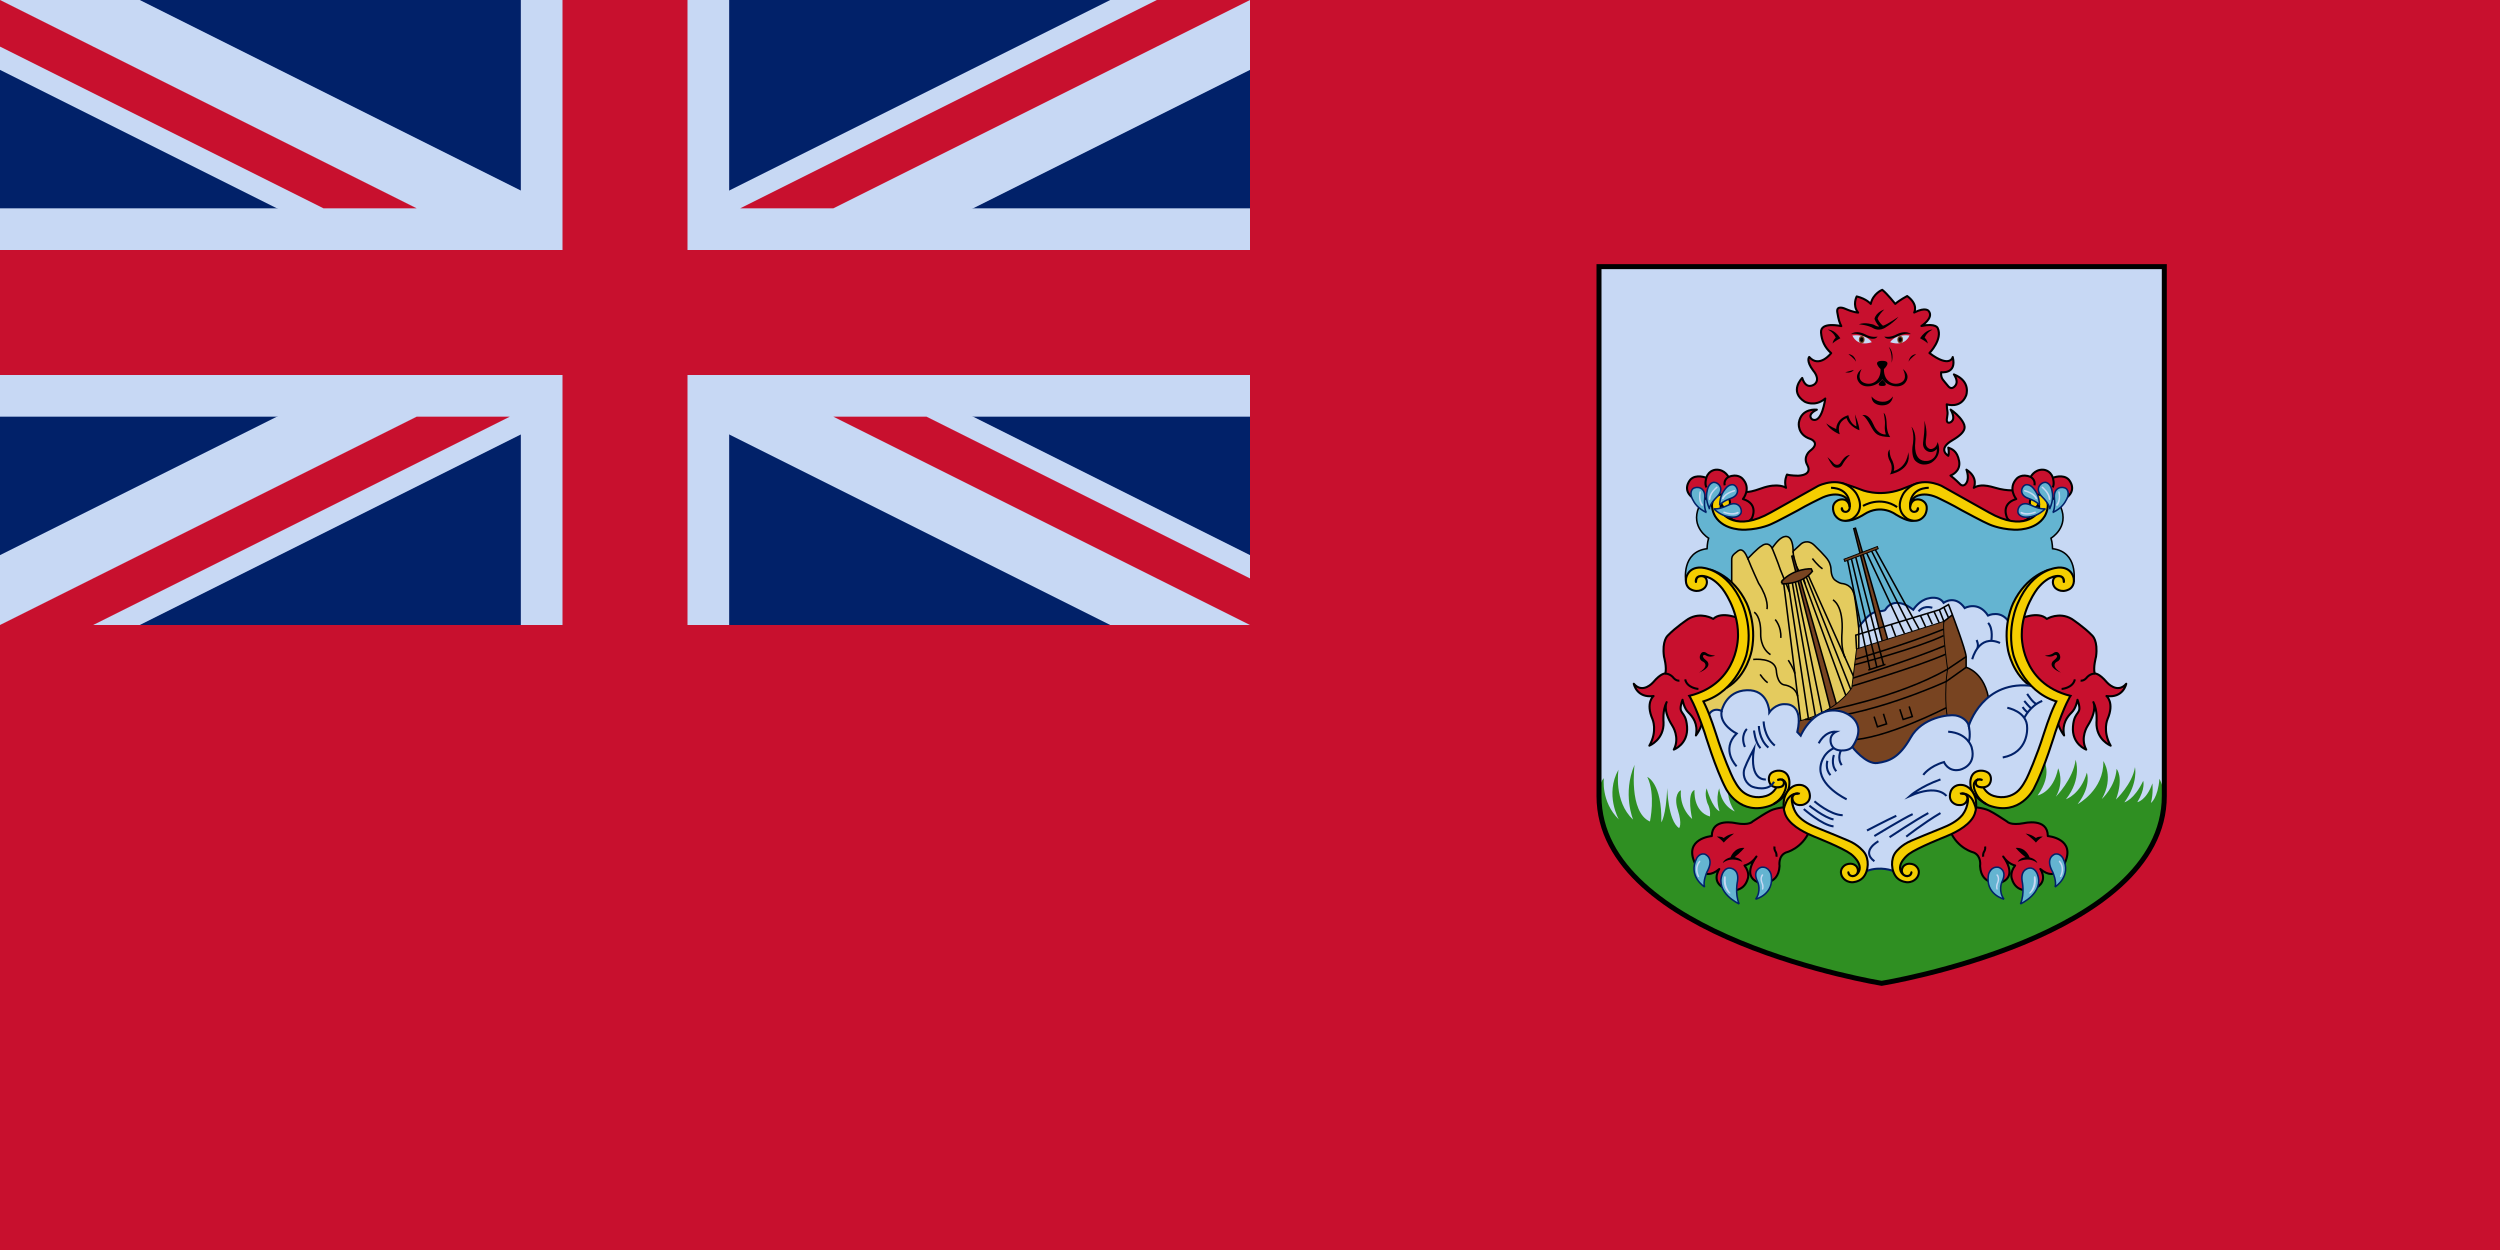<svg viewBox="0 0 1000 500" xmlns="http://www.w3.org/2000/svg"><path d="M0 0h1000v500H0z" fill="#c8102e"/><path d="M0 0h500v250H0z" fill="#012169"/><path d="M0 0v27.95L444.1 250H500v-27.95L55.9 0zm500 0v27.95L55.9 250H0v-27.95L444.1 0z" fill="#c7d8f4"/><path d="M208.333 0v250h83.334V0zM0 83.333v83.334h500V83.333z" fill="#c7d8f4"/><path d="M0 100v50h500v-50zM225 0v250h50V0zM0 250l166.667-83.333h37.266L37.267 250zM0 0l166.667 83.333H129.4L0 18.633zm296.067 83.333L462.733 0H500L333.333 83.333zM500 250l-166.667-83.333H370.6l129.4 64.7z" fill="#c8102e"/><path d="M865.361 106.664v211.737c0 56.557-113.062 74.933-113.062 74.933s-113.062-18.376-113.062-74.933V106.664z" fill="#c7d8f4"/><path d="M865.361 318.401c0 56.557-113.062 74.933-113.062 74.933s-113.062-18.376-113.062-74.933c0 0 0-4.555 2.301-7.145 0 0-1.246 9.407 5.981 16.522 0 0-5.669-10.037-.125-19.901 0 0-2.056 12.691 5.856 19.979 0 0-4.361-10.367.561-21.927 0 0-2.43 18.911 6.168 22.681 0 0 2.367-10.869-1.059-17.843 0 0 5.919 2.387 5.607 18.157 0 0 1.869-2.325 2.367-13.697 0 0 .249 13.005 4.735 16.021 0 0 1.371-1.319-.498-7.225s.81-7.979 1.246-7.854c0 0-.983 6.534 4.493 11.435 0 0-2.374-10.241.928-11.623 0 0-.685 8.67 6.168 10.618 0 0 .498-2.513-.997-5.34 0 0-1.308-3.353-.312-5.918 0 0 2.181 7.865 5.171 9.185 0 0-1.807-4.61-.125-9.185 0 0 .374 6.546 6.23 9.247 0 0-3.858-5.067-2.334-10.639l37.659 1.843 19.501.93 58.502-4.134 10.093-8.67s3.987 5.529-2.305 14.262c0 0 6.23-1.131 8.224-10.869 0 0 2.554 5.403-.935 11.372 0 0 6.916-6.911 7.912-14.765 0 0 2.679 7.602-3.863 15.77 0 0 5.856-1.948 8.349-10.618 0 0 1.994 5.222-3.676 12.601 0 0 10.591-5.627 10.28-17.25 0 0 4.423 6.408-.623 15.204 0 0 5.42-4.838 5.919-12.063 0 0 2.991 3.267-.249 12.251 0 0 6.604-6.22 7.601-12.943 0 0 1.433 6.22-4.237 14.073 0 0 3.863-.942 7.539-8.607 0 0 .997 3.016-2.367 8.545 0 0 3.614-.628 6.043-7.539 0 0 .436 4.147-.623 7.854 0 0 2.804-1.822 3.427-9.676 0 0 1.566 2.576 1.593 5.78.025 3.205-.002 1.101-.002 1.101z" fill="#2f8f22"/><g stroke="#000"><path d="M807.139 195.999s-3.929.668-8.975-.87c-5.046-1.537-7.086-.913-8.652 0 0 0 2.048-4.055-2.936-7.257 0 0 1.62 4.094-.623 6.006 0 0-.997.938-2.181-.475 0 0-1.744-1.791-3.582-3.173 0 0 4.237-1.476 3.458-5.78s-3.084-4.869-4.33-5.403c0 0 .436 1.948 0 3.267 0 0-4.61-2.576 1.651-6.22s5.109-5.78 3.987-7.634c-1.121-1.853-3.52-3.895-4.704-4.618 0 0 1.246 1.948 1.028 3.613s-3.053 2.733-2.492-.188c.561-2.922-.031-2.419-.094-5.529 0 0 5.576 1.885 7.757-3.55 0 0 2.149-5.623-4.891-8.419 0 0 1.713 2.293.872 4.021 0 0-1.495 2.827-3.271.534s-2.897-2.733-2.71-5.435c0 0 6.386.88 4.642-6.063 0 0-1.028 4.618-9.314-1.602 0 0 5.389-5.529 3.302-9.99 0 0-.654-2.042-6.511-.848 0 0 5.078-3.204 2.928-5.937 0 0-1.09-1.822-5.825.565 0 0 1.838-3.173-2.804-6.597 0 0-3.115 1.634-4.766 3.141 0 0-3.177-4.021-5.202-5.623 0 0-3.676 1.414-4.61 5.623 0 0-1.713-2.042-5.607-2.984 0 0-1.869 3.456.561 6.471 0 0-1.807-.063-5.109-1.508 0 0-3.769-1.791-3.209 1.445s.841 3.958 1.589 5.466c0 0-8.458-1.964-8.099 2.607.249 3.173 1.433 5.906 4.05 8.199 0 0-4.735 6.189-8.785 1.539 0 0-1.402 1.508 1.62 5.466 0 0 3.022 3.33.53 5.435 0 0-3.333 2.67-4.953-2.513 0 0-5.389 5.372.966 9.487 0 0 4.081 2.325 8.255-1.257 0 0-1.277 10.304-5.265 8.325 0 0-2.399-1.759 1.9-3.864 0 0-6.199-.785-7.196 5.215 0 0-.765 4.774 4.641 6.503 0 0 4.174 1.508-.156 4.744 0 0-3.053 2.325-1.059 5.78 0 0 2.399 3.801-3.676 4.178 0 0-3.302-.031-4.486-.471 0 0-1.332 2.477-.401 5.307 0 0-3.025-2.254-9.91.24-6.884 2.495-6.355.736-6.916 1.49s-1.9 3.298-1.9 3.298 3.614 4.398 3.676 4.304-.685 5.026-.685 5.026l1.776.848 14.174-6.314 14.392-7.5 11.571.709 7.338 1.747 9.639.702 6.903-3.682h9.999l10.998 5.48 12.552 7.489 6.542 1.147 5.04-.269v-10.166z" fill="#c8102e" stroke-linejoin="round" stroke-width=".831"/><path d="M692.974 207.886s5.483 2.796 7.772-.597c0 0 2.991-5.702-3.575-7.681 0 0 3.575-4.288-.257-8.246 0 0-2.009-2.12-5.514-.565 0 0-1.449-3.016-4.86-2.922 0 0-2.99-.047-4.018 3.251 0 0-4.112-1.696-6.402.754 0 0-3.785 4.241 1.495 7.587l3.8.346 3.738-1.728 4.174 1.194c.003-.001-1.072 4.225 3.647 8.607z" fill="#c8102e" stroke-linejoin="round" stroke-width=".831"/><path d="M815.359 197.859c6.605-.622 8.937 4.952 8.937 4.952 3.462 8.122-3.89 12.458-3.89 12.458.561 1.822.623 4.209.623 4.209 10.342 1.257 8.534 12.88 8.534 12.88l-3.425-2.827c-5.981-2.325-12.149 2.764-16.572 11.309s-2.305 12.566-1.558 22.681c.748 10.115 17.195 16.147 17.195 16.147s-7.788 20.042-12.834 32.922-15.576 7.539-18.628 4.826c-3.053-2.713-3.816-1.206-5.358 0s6.916 7.802-8.473 14.022-18.068 10.995-20.622 12.566-13.208.503-14.267-.817c-1.059-1.319-.436-1.319-4.423-3.77-3.987-2.45-10.716-4.586-18.068-8.168-7.352-3.581-7.165-8.168-7.102-9.11.062-.942 2.554-8.607-6.056-2.513s-15.937-2.902-15.937-2.902c-1.682-2.211-8.847-21.412-8.847-21.412-1.931-7.162-5.732-15.519-5.732-15.519.187-.063-.374.88 5.981-2.764s9.201-9.707 11.401-15.707.062-16.272-.748-18.346c-.81-2.073-5.545-11.579-11.408-13.571s-9.795 2.953-9.795 2.953-1.809-11.623 8.534-12.88c0 0 .062-2.387.623-4.209 0 0-7.352-4.335-3.89-12.458 0 0 2.332-5.574 8.937-4.952l-1.598 3.022s-1.663 16.587 22.616 5.466 23.55-13.194 37.381-6.22l10.093-.188s14.579-6.744 19.251-3.843c4.673 2.901 21.494 12.325 21.494 12.325s16.261 6.098 19.438-5.15z" fill="#64b4d1" stroke-width=".623"/></g><path d="M742.31 269.772s-.844-5.091-1.731-8.388c0 0-1.802-5.174 1.272-8.806l3.812-4.387s2.369-3.187 5.302-3.62c0 0 2.933-.087 3.213-.684s3.489-5.877 11.121 0c0 0 2.43-3.895 6.168-4.555 0 0 4.038-1.225 5.991 1.791 0 0 4.538-3.441 8.432 2.097 0 0 5.389-3.031 9.314 2.996 0 0 5.327-2.598 8.598 2.94s2.617 7.8 2.617 7.8l2.428 8.796 8.6 10.618-19.999 7.539h-8.971l-17.943 4.806-31.867 2.45-8.878-10.461z" fill="#c7d8f4" stroke="#012169" stroke-miterlimit="10" stroke-width=".831"/><g stroke="#000" stroke-width=".831"><path d="M715.374 322.736s-4.766.283-7.196 1.508-4.299 2.545-7.102 4.335c0 0-1.308 1.743-6.822.683 0 0-9.532-2.285-9.532 5.16 0 0-11.401.942-6.729 10.932 0 0 3.177 7.822 9.719 2.262 0 0-4.205 6.031 3.925 8.388 0 0 5.794 1.414 7.476-4.524 0 0 .935-2.356-1.308-5.278 0 0 2.804-.565 4.766-3.581 0 0-5.981 7.559.561 10.282 0 0 8.221 2.063 8.69-6.513 0 0-.671-3.958 2.515-5.372 0 0 6.551-1.508 9.541-8.812.001.001-9.419-5.016-8.504-9.47zm-19.247-75.168s-7.352-3.386-10.841 0c0 0-4.86-3.009-9.968 0 0 0-4.86 3.176-8.224 6.674 0 0-2.367 2.027-1.495 8.417 0 0 1.246 4.505.498 6.767 0 0-1.62-.321-4.86 3.518 0 0-4.112 4.762-7.725.559 0 0 1.121 5.85 7.912 4.907 0 0-3.302 2.576-.436 9.236 0 0 2.118 4.712-1.246 10.618 0 0 5.919-2.387 5.669-9.361 0 0-.498-4.712 1.246-8.042 0 0-1.744 3.028 2.305 9.487 0 0 3.115 4.649.561 9.487 0 0 5.856-2.136 5.296-9.236s-4.112-4.147-1.807-10.681c0 0 .561 3.347 2.305 5.035s3.987 4.515 3.053 9.227c0 0 3.489-4.335 2.679-8.796s-1.682-5.81-1.682-5.81l11.027-6.253 5.483-9.927z" fill="#c8102e" stroke-linejoin="round"/><path d="M679.368 275.583s-4.548-.314-5.296-3.833m-7.975-2.324s1.585-.063 3.018 1.382c0 0 1.094 1.634 2.652 1.445" fill="none" stroke-miterlimit="10"/></g><path d="M686.096 262.201s-2.367 0-3.676-1.131c0 0-1.371-.942-2.181.565 0 0-1.246 2.136 1.059 3.079 0 0 2.866 1.445-1.682 4.335 0 0 5.42-1.948 3.24-4.586 0 0-2.367-1.696-1.495-2.325 0 0 .249-.503 1.184.126.935.628 2.804.377 3.551-.063z"/><path d="M760.408 274.204l-18.218-62.913-.667.179 16.098 63.676z" fill="#784421" stroke="#000" stroke-width=".623"/><path d="M696.964 344.785s-4.299-2.415-7.85.412c0 0 .363-1.571 3.079-2.262 0 0 1.47-4.147 5.581-3.77 0 0-1.682 2.01-3.925 3.707 0 0 2.368.245 3.115 1.913z"/><path d="M681.825 354.778s-6.822-4.288-3.131-11.498c0 0 1.075-2.073 3.131-1.649 0 0 4.252 1.319.935 7.21-.001 0-1.683 3.817-.935 5.937zm13.831 6.786s-9.719-4.429-6.729-11.969c0 0 .924-2.545 3.079-2.356 0 0 3.748.188 2.998 5.183 0 0-1.124 4.901.652 9.142z" fill="#64b4d1" stroke="#012169" stroke-miterlimit="2.613" stroke-width=".623"/><path d="M693.6 333.427s-2.92 2.157-4.108 3.602c0 0-1.188-1.476-2.745-2.372 0 0 1.793-.236 2.745.571 0 0 1.491-1.445 4.108-1.801z"/><path d="M702.244 359.679s7.616-1.932 6.215-9.801c0 0-.748-3.44-3.972-2.969 0 0-3.885.992-1.355 5.994 0 0 1.495 3.572-.888 6.776z" fill="#64b4d1" stroke="#012169" stroke-miterlimit="2.613" stroke-width=".623"/><path d="M736.656 193.201s4.906 1.504 7.57 2.59c0 0 7.102 3.204 16.121 0 0 0 6.099-2.415 6.912-2.59l-4.67 7.114-.234 3.675 2.922 4.288s-1.753.707-6.987-2.498c0 0-5.794-4.476-12.71 0 0 0-3.785 2.564-6.962 2.498l4.486-5.009-1.729-4.51z" fill="#f5ce00" stroke="#000" stroke-miterlimit="2.613" stroke-width=".831"/><path d="M705.188 350.278s.28-.377-.047-.542c0 0-.327-.141-.561.318 0 0-.794 1.26-.122 2.986 0 0 .636 1.196.327 2.445 0 0-.042.353.239.401 0 0 .269-.094.321-.353 0 0 .38-1.219-.274-2.412.001-.001-.794-1.853.117-2.843z" fill="#c7d8f4"/><g stroke="#000"><path d="M810.687 207.886s-5.483 2.796-7.772-.597c0 0-2.99-5.702 3.575-7.681 0 0-3.575-4.288.257-8.246 0 0 2.009-2.12 5.514-.565 0 0 1.449-3.016 4.86-2.922 0 0 2.99-.047 4.018 3.251 0 0 4.112-1.696 6.401.754 0 0 3.785 4.241-1.495 7.587l-3.8.346-3.738-1.728-4.174 1.194c-.002-.001 1.073 4.225-3.646 8.607z" fill="#c8102e" stroke-linejoin="round" stroke-width=".831"/><path d="M767.262 203.457s-.138 1.131-1.26 1.257c0 0-1.17.377-1.852-1.08 0 0-.079-.33-.097-.491-.078-.681-.311-2.639 1.807-4.241 0 0 3.458-2.827 10.062.597 0 0 5.233 2.513 8.847 4.649 0 0 9.345 5.026 10.467 5.403 0 0 4.112 2.073 10.404 2.325 0 0 8.598.628 12.242-5.403 0 0 2.772-4.586 0-7.508 0 0-1.121-1.319-2.965-1.076-.774.102-1.629.458-2.455 1.422 0 0-1.339 1.948.218 3.393 0 0 2.025 1.241 2.741-1.382 0 0 .031-.188.093.047.04.152.498 2.152-.576 3.848 0 0-5.187 7.849-19.454-.285l-18.815-10.553s-9.439-4.838-15.077 2.733c0 0-4.548 6.283 1.308 10.398 0 0 4.361 2.607 7.102-1.539 0 0 2.274-4.084-1.308-5.874 0 0-3.146-1.476-4.392 1.665s2.43 3.958 2.772 1.728c.001-.002.095-.536.188-.033z" fill="#f5ce00" stroke-miterlimit="2.613" stroke-width=".831"/><g stroke-width=".623"><path d="M692.68 235.844v-11.78c0-.925.007-1.696 1.408-2.827s2.897-2.922 5.046 2.168c0 0 4.205-4.429 5.607-5.089 0 0 2.43-2.073 4.112.942 0 0 2.243-3.393 4.018-4.241 0 0 4.205-2.733 4.392 5.466l3.271-3.016s2.523-2.073 5.327.754c0 0 4.766 4.618 5.42 5.937 0 0 1.052 1.429 1.133 3.683 0 0-.012 2.537 1.296 3.95 0 0 1.494 1.319 2.943 1.602 0 0 3.411.094 4.626 3.298 0 0 .561-.555 2.243 14.801v27.985l-18.878 22.524-30.279-8.67-12.055-4.995-2.71-8.859 11.682-7.539 6.355-17.152-2.056-12.063z" fill="#e4cb5e" stroke-miterlimit="2.613"/><path d="M776.109 250.703l1.433-2.136 3.427-2.639s5.233 13.734 5.483 16.731v4.262s7.85 2.003 9.221 14.066l-6.479 11.937-10.155-5.655-2.928-2.136v-34.43z" fill="#784421"/></g></g><path d="M679.932 345.001s.374-.495.117-.707c0 0-.164-.236-.607.33 0 0-2.064 2.307-.421 5.855 0 0 .187.506.514.341 0 0 .28-.141.023-.565.001 0-1.471-2.922.374-5.254z" fill="#c7d8f4"/><g stroke="#000"><path d="M710.546 342.684s.311-1.068-.436-2.199c0 0-.498-.817-.312-1.885" fill="none" stroke-miterlimit="10" stroke-width=".831"/><path d="M717.265 220.483s.028 2.946.869 5.114 3.681 5.917 3.868 7.943" fill="none" stroke-miterlimit="10" stroke-width=".623"/><path d="M788.476 322.736s4.766.283 7.196 1.508 4.299 2.545 7.102 4.335c0 0 1.308 1.743 6.822.683 0 0 9.532-2.285 9.532 5.16 0 0 11.401.942 6.729 10.932 0 0-3.177 7.822-9.719 2.262 0 0 4.205 6.031-3.925 8.388 0 0-5.794 1.414-7.476-4.524 0 0-.935-2.356 1.308-5.278 0 0-2.804-.565-4.766-3.581 0 0 5.981 7.559-.561 10.282 0 0-8.221 2.063-8.69-6.513 0 0 .671-3.958-2.515-5.372 0 0-6.551-1.508-9.541-8.812 0 .001 9.419-5.016 8.504-9.47z" fill="#c8102e" stroke-linejoin="round" stroke-width=".831"/><g stroke-width=".623"><path d="M713.505 233.536l7.778 62.78m-5.981-62.916l8.723 58.519m-7.088-58.791l10.047 58.037" fill="none" stroke-miterlimit="10"/><path d="M735.613 285.227l-18.219-62.913-.667.179 16.099 63.677z" fill="#784421"/><path d="M722.511 230.823l18.398 46.488m-19.626-45.736l17.756 48.563" fill="none" stroke-miterlimit="10"/></g></g><path d="M692.136 357.103s-2.135-2.047-1.838-5.717c0 0 .125-.785-.267-.894 0 0-.418-.174-.48.737 0 0-.592 3.833 1.994 6.031 0 0 .176.22.462.157-.001 0 .305-.068.129-.314z" fill="#c7d8f4"/><g stroke="#000"><path d="M723.341 230.192l18.969 42.407m-24.157-39.772l11.635 57.112" fill="none" stroke-miterlimit="10" stroke-width=".623"/><path d="M813.327 275.146c-8.31-4.715-10.132-15.176-10.132-15.176-2.009-10.414 2.056-18.66 2.056-18.66 5.374-11.356 14.582-13.469 14.582-13.469s-9.021 6.259-11.544 14.694c0 0-1.963 7.115-.841 14.136 1.121 7.021.701 5.23 2.43 10.649z" fill="#f5ce00" stroke-miterlimit="2.613" stroke-width=".831"/><path d="M777.542 248.567l-34.917 11.025-1.904 15.554c-8.286 12.003-25.124 14.133-25.124 14.133l13.1 13.948 25.17 5.278 13.208-10.178 11.962-11.058c-1.246-5.906-.561-14.67-.561-14.67 0-1.476.561-4.932.561-4.932s-2.056-14.199-1.495-19.1z" fill="#784421" stroke-width=".38"/><g fill="none" stroke-miterlimit="10" stroke-width=".623"><path d="M741.2 271.238s22.997-7.181 36.71-12.947m-47.749 26.056s28.69-5.183 48.876-16.68l7.414-5.008"/><path d="M786.451 266.921l-7.975 5.678s-32.086 14.796-56.516 15.191m56.51-4.677s-24.665 12.701-38.808 12.89"/></g><path d="M807.883 247.568s7.352-3.386 10.841 0c0 0 4.86-3.009 9.968 0 0 0 4.86 3.176 8.224 6.674 0 0 2.367 2.027 1.495 8.417 0 0-1.246 4.505-.498 6.767 0 0 1.62-.321 4.86 3.518 0 0 4.112 4.762 7.725.559 0 0-1.121 5.85-7.912 4.907 0 0 3.302 2.576.436 9.236 0 0-2.118 4.712 1.246 10.618 0 0-5.919-2.387-5.669-9.361 0 0 .498-4.712-1.246-8.042 0 0 1.744 3.028-2.305 9.487 0 0-3.115 4.649-.561 9.487 0 0-5.856-2.136-5.296-9.236.561-7.1 4.112-4.147 1.807-10.681 0 0-.561 3.346-2.305 5.035-1.744 1.688-3.987 4.515-3.053 9.227 0 0-3.489-4.335-2.679-8.796s1.682-5.81 1.682-5.81l-11.027-6.253-5.483-9.927z" fill="#c8102e" stroke-linejoin="round" stroke-width=".831"/></g><path d="M682.968 287.301s1.028-4.87 5.701-2.954c0 0 1.589-7.979 10.093-8.261 8.504-.283 8.971 8.293 8.971 8.859 0 0 2.498-3.682 6.669-3.255 0 0 7.191-.424 4.513 11.122l1.36 1.448s5.494-12.897 16.802-9.504c0 0 11.027 3.361 3.832 14.042 0 0 5.442 7.068 10.057 6.408s8.727-2.073 13.306-10.178 15.233-9.33 17.943-8.859 4.851 2.231 5.293 4.147c0 0 5.641-18.827 25.92-15.869l8.13 4.089 3.084 1.414-4.597 12.974-11.199 25.314-8.502 2.614-8.878-5.089-3.084 1.653-.252 7.582-11.71 8.429-8.13 3.351-8.971 6.126-2.087 5.476s-4.955-2.087-10.547 0l-1.851-4.533-5.233-4.995-20.33-9.59-3.673-11.846-3.711-1.653-4.154 4.758-6.074.708-9.065-6.126z" fill="#c7d8f4" stroke="#012169" stroke-miterlimit="10" stroke-width=".831"/><g stroke="#000"><g stroke-miterlimit="2.613"><g stroke-width=".831"><path d="M771.499 195.132s-7.759-.345-7.478 7.697" fill="none"/><path d="M822.54 280.562c-13.504-4.147-17.195-18.66-17.195-18.66-2.757-10.885 1.682-20.403 1.682-20.403 6.168-14.485 16.604-14.482 16.604-14.482 5.233-.141 5.861 4.335 5.861 4.335.494 3.173-1.733 4.319-1.733 4.319-3.582 1.948-5.841-.691-5.841-.691-1.495-1.948-.343-3.675-.343-3.675.919-1.288 2.679-.723 2.679-.723 1.394.432 1.246 2.175 1.246 2.175.008.047.039.047.039.047.062-.016.039-.039.039-.039s.311-2.136-1.776-2.356c0 0-4.065-.88-8.831 5.058 0 0-6.276 8.011-6.261 18.377 0 0-.794 19.461 19.485 24.503 0 0-2.196 3.157-6.074 14.56 0 0-4.392 14.655-8.585 22.578 0 0-5.574 11.302-18.003 6.684 0 0-7.401-3.251-7.383-8.623 0 0-.514-4.901 3.925-5.278 0 0 4.346-.33 4.299 3.393 0 0 .117 4.029-4.626 3.11 0 0-1.659-.353-1.355-1.979 0 0 .265-1.461 2.266-.825 0 0 .062.008.07-.024 0 0 .023-.035-.047-.055 0 0-.774-.346-1.592-.06 0 0-.733.244-.791 1.387 0 0-.047.919.935 1.437 0 0 1.192.424 2.126.33 0 0 1.257 2.537 4.101 3.397 3.959 1.197 7.22.044 9.216-1.548 2.171-1.732 3.575-4.759 3.995-5.501s4.065-8.906 6.806-17.686c0 0 2.399-7.571 4.314-11.529z" fill="#f5ce00"/><path d="M784.434 317.458s2.523-.342 2.523 1.908c0 0-.154 3.287-4.159 2.568 0 0-3.948-.864-2.547-5.278 0 0 .935-3.11 4.673-2.662 0 0 3.621.165 5.21 5.113 0 0 1.215 4.171-.864 7.751-2.321 3.996-8.193 6.621-11.027 7.783 0 0-11.355 4.461-14.742 7.013 0 0-5.194 3.856-2.897 7.445 0 0 .888 1.367 2.22 1.367 0 0 1.519.071 1.776-1.484 0 0 .008-.031-.016-.071 0 0-.023 0-.031.039 0 0-.109.95-.935 1.304 0 0-1.106.558-2.266-.424 0 0-1.23-1.178-.202-3.008 0 0 1.347-2.254 4.486-.919 0 0 2.765 1.367 1.628 4.304 0 0-1.012 2.703-4.346 2.696 0 0-2.51-.083-4.115-1.766-2.505-2.626-2.641-7.741-.433-10.386 0 0 2.087-2.812 6.277-4.524 2.427-.992 7.009-2.984 11.775-4.853 3.35-1.314 6.418-2.887 8.411-5.246 0 0 1.776-1.979 2.29-5.372 0 0 .491-2.545-1.059-3.102 0 0-.787-.353-1.651-.236 0 0-.023.001-.029.016-.002.001-.037.039.05.024z" fill="#f5ce00"/><path d="M784.645 317.442s2.788-.503 4.532 2.812c0 0 1.028 2.136 1.194 3.372m.908-11.85s-2.792.484-1.354 4.434c1.355 3.723 3.872 4.944 4.619 5.462" fill="none"/><path d="M736.653 203.456s.138 1.131 1.26 1.257c0 0 1.17.377 1.852-1.08 0 0 .079-.33.097-.491.078-.681.311-2.639-1.807-4.241 0 0-3.458-2.827-10.062.597 0 0-5.233 2.513-8.847 4.649 0 0-9.345 5.026-10.467 5.403 0 0-4.112 2.073-10.404 2.325 0 0-8.598.628-12.242-5.403 0 0-2.772-4.586 0-7.508 0 0 1.121-1.319 2.965-1.076.774.102 1.629.458 2.455 1.422 0 0 1.339 1.948-.218 3.393 0 0-2.025 1.241-2.741-1.382 0 0-.031-.188-.094.047-.04.152-.498 2.152.576 3.848 0 0 5.187 7.849 19.454-.285l18.815-10.553s9.439-4.838 15.077 2.733c0 0 4.548 6.283-1.308 10.398 0 0-4.361 2.607-7.102-1.539 0 0-2.274-4.084 1.308-5.874 0 0 3.146-1.476 4.392 1.665s-2.43 3.958-2.772 1.728c0-.001-.094-.535-.187-.033zm-46.065 71.69c8.31-4.715 10.132-15.176 10.132-15.176 2.009-10.414-2.056-18.66-2.056-18.66-5.374-11.356-14.582-13.469-14.582-13.469s9.021 6.259 11.544 14.694c0 0 1.963 7.115.841 14.136-1.121 7.021-.701 5.23-2.43 10.649z" fill="#f5ce00"/><path d="M732.416 195.132s7.759-.345 7.478 7.697" fill="none"/><path d="M681.375 280.562c13.504-4.147 17.195-18.66 17.195-18.66 2.757-10.885-1.682-20.403-1.682-20.403-6.168-14.485-16.604-14.482-16.604-14.482-5.233-.141-5.861 4.335-5.861 4.335-.494 3.173 1.733 4.319 1.733 4.319 3.582 1.948 5.841-.691 5.841-.691 1.495-1.948.343-3.675.343-3.675-.919-1.288-2.679-.723-2.679-.723-1.394.432-1.246 2.175-1.246 2.175-.008.047-.039.047-.039.047-.062-.016-.039-.039-.039-.039s-.312-2.136 1.776-2.356c0 0 4.065-.88 8.831 5.058 0 0 6.276 8.011 6.261 18.377 0 0 .794 19.461-19.485 24.503 0 0 2.196 3.157 6.074 14.56 0 0 4.392 14.655 8.585 22.578 0 0 5.574 11.302 18.003 6.684 0 0 7.401-3.251 7.383-8.623 0 0 .514-4.901-3.925-5.278 0 0-4.346-.33-4.299 3.393 0 0-.117 4.029 4.626 3.11 0 0 1.659-.353 1.355-1.979 0 0-.265-1.461-2.266-.825 0 0-.062.008-.07-.024 0 0-.023-.035.047-.055 0 0 .774-.346 1.592-.06 0 0 .733.244.791 1.387 0 0 .047.919-.935 1.437 0 0-1.192.424-2.126.33 0 0-1.257 2.537-4.101 3.397-3.959 1.197-7.22.044-9.216-1.548-2.171-1.732-3.575-4.759-3.995-5.501s-4.065-8.906-6.806-17.686c0 0-2.399-7.571-4.314-11.529z" fill="#f5ce00"/><path d="M719.481 317.458s-2.523-.342-2.523 1.908c0 0 .154 3.287 4.159 2.568 0 0 3.948-.864 2.547-5.278 0 0-.935-3.11-4.673-2.662 0 0-3.621.165-5.21 5.113 0 0-1.215 4.172.864 7.751 2.321 3.996 8.193 6.621 11.027 7.783 0 0 11.355 4.461 14.742 7.013 0 0 5.194 3.856 2.897 7.445 0 0-.888 1.367-2.22 1.367 0 0-1.519.071-1.776-1.484 0 0-.008-.031.016-.071 0 0 .023 0 .031.039 0 0 .109.95.935 1.304 0 0 1.106.558 2.266-.424 0 0 1.23-1.178.202-3.008 0 0-1.347-2.254-4.486-.919 0 0-2.765 1.367-1.628 4.304 0 0 1.012 2.703 4.346 2.696 0 0 2.51-.083 4.115-1.766 2.505-2.626 2.641-7.741.433-10.386 0 0-2.087-2.812-6.277-4.524-2.427-.992-7.009-2.984-11.775-4.853-3.35-1.314-6.418-2.887-8.411-5.246 0 0-1.776-1.979-2.29-5.372 0 0-.491-2.545 1.059-3.102 0 0 .787-.353 1.651-.236 0 0 .023.001.029.016.002 0 .037.039-.05.024z" fill="#f5ce00"/><path d="M719.27 317.442s-2.788-.503-4.532 2.812c0 0-1.028 2.136-1.194 3.372m-.908-11.851s2.792.484 1.354 4.434c-1.355 3.723-3.872 4.944-4.619 5.462m35.836-119.296s6.75-4.227 13.644.454" fill="none"/></g><path d="M706.798 243.667s.935-3.77-3.364-10.367c0 0-2.804-6.031-4.299-9.895m9.719-4.147s2.434 5.929 3.271 8.584c0 0 3.019 7.437 3.659 8.945" fill="none" stroke-width=".623"/></g><g stroke-width=".623"><path d="M710.069 247.813s2.538 2.733 2.25 7.351m-10.661-10.272s2.804 1.351 2.619 8.796c0 0-.282 5.435 3.923 8.168m-6.922 1.916s8.775-.958 9.258 4.445c0 0 .187 5.183 3.177 5.749 0 0 4.479.424 5.367 4.571m-15.039-8.765s1.542 2.309 3.037 3.298m8.224-9s2.229 3.377 2.649 5.356m7.008-46.022s2.056 2.796 4.05 4.115m4.174 12.441s4.361 2.136 3.614 13.131c0 0-.561 6.448 1.246 9.967" fill="none" stroke-miterlimit="10"/><path d="M712.639 232.499l.28 1.037s7.819.33 12.04-4.995l-.452-1.021s-6.822-.346-11.868 4.979z" fill="#784421"/><path d="M740.807 274.447s27.042-8.062 37.464-12.762" fill="none" stroke-miterlimit="10"/></g><path d="M737.591 223.687l13.375-5.089.316.895-13.378 5.081z" fill="#784421" stroke-width=".38"/></g><g fill="none" stroke-miterlimit="10"><path d="M739.039 224.143l8.878 43.524m-7.337-44.109l10.168 43.324m-8.438-43.981l11.121 43.007m-6.761-44.663l15.161 32.283m-13.155-33.045l16.167 32.094m-14.682-32.658l17.488 31.772m-20.332 16.321l6.862-2.261m-12.057-2.045s20.114-5.875 35.337-12.015m-35.607 14.217s25.492-6.745 35.606-11.666m-27.827 32.399l1.335 4.084 3.649-1.168-1.246-4.047m6.558-1.803l1.335 4.083 3.65-1.167-1.247-4.047m-21.04-22.984l-.315-5.525 33.425-10.149 1.807 4.649m-21.057 1.196l1.821 4.878m9.864-8.426l2.129 4.639m.642-5.48l1.991 4.389m.655-5.193l2.093 4.585m.055-5.237l3.676-2.073 1.558 4.083m-3.427-3.029l1.872 4.227" stroke="#000" stroke-width=".623"/><g stroke="#012169" stroke-width=".831"><path d="M694.649 306.526s-6.542-6.625 0-13.114c0 0-7.102-3.473-5.981-9.065m17.663 27.428s-6.775.923-4.766-12.27c0 0-2.804 5.23-3.77 7.918-.723 2.012-.245 5.26 2.623 7.016 1.146.702 7.221 2.284 9.183-1.74m-10.84-21.11s-2.757 2.545-.794 7.21m3.644-6.598s.327 4.524 2.57 7.068m-.632-8.858s-.021 5.325 3.81 8.623m-1.905-10.461s.036 5.984 4.475 9.66m17.569-.896s2.243-4.901 6.962-4.665c0 0-2.29 1.037-2.243 3.33 0 0-.28 3.785 3.785 4.162 0 0 3.271.424 4.906-1.367"/><path d="M738.666 319.72s-11.635-5.466-10.42-13.335c0 0 .467-4.806 5.166-7.068m-2.456 4.994s-1.028 3.393 1.262 5.749m1.354-8.058s-1.402 3.723.935 6.503m1.867-8.31s-1.68 3.079.329 5.859m-10.934 14.466s6.355 5.514 11.308 5.561m-13.317-3.817s5.939 4.806 9.651 5.513m-11.894-4.152s7.341 6.461 11.894 6.932m17.964 5.938s-7.216 3.888-1.622 7.999m-2.957-12.287s8.177-4.288 11.728-5.89m-8.784 8.105s11.822-7.21 15.326-8.764m-9.252 9.235s10.093-6.738 15.513-9.66m-8.831 9.424s6.962-5.466 13.691-9.424m2.383-6.832s-3.411-4.995-14.625 0c0 0 4.112-3.732 12.242-6.625m11.321-21.46s.919 4.052-.062 6.503"/><path d="M769.318 309.966s2.336-3.44 8.271-5.136c0 0 1.6 4.005 6.215 3.11 0 0 6.962-1.367 4.86-9 0 0-1.448-5.702-9.4-6.267m23.651-9.56s8.084 1.455 7.944 8.052c0 0 .654 9.895-9.766 11.827m8.618-15.816s2.221-4.823 7.174-6.803m-6.019-2.826s2.208 3.54 3.717 4.055m-4.872-1.228s2.081 2.543 2.782 2.968m-3.457-.518s1.096 1.619 2.067 2.129m-43.654-40.383s1.573-2.553 5.483-1.469m15.965 20.605s2.477-10.332 11.121-6.516m-3.505-.846s.888-4.763-1.262-7.189m-4.626 6.857s1.101 1.97.159 3.58"/></g></g><path d="M808.195 361.563s9.719-4.429 6.729-11.969c0 0-.924-2.545-3.079-2.356 0 0-3.748.188-2.998 5.183 0 .001 1.123 4.902-.652 9.142z" fill="#64b4d1" stroke="#012169" stroke-miterlimit="2.613" stroke-width=".623"/><path d="M811.715 357.103s2.136-2.047 1.838-5.717c0 0-.125-.785.267-.894 0 0 .418-.175.48.736 0 0 .592 3.833-1.994 6.031 0 0-.176.22-.462.157.001.001-.306-.067-.129-.313z" fill="#c7d8f4"/><path d="M822.026 354.778s6.822-4.288 3.131-11.498c0 0-1.075-2.073-3.131-1.649 0 0-4.252 1.319-.935 7.21 0 0 1.682 3.817.935 5.937z" fill="#64b4d1" stroke="#012169" stroke-miterlimit="2.613" stroke-width=".623"/><path d="M823.731 345s-.374-.495-.117-.707c0 0 .164-.236.607.33 0 0 2.064 2.307.421 5.855 0 0-.187.506-.514.341 0 0-.28-.141-.023-.565 0 0 1.472-2.921-.374-5.254z" fill="#c7d8f4"/><path d="M801.606 359.679s-7.616-1.932-6.215-9.801c0 0 .748-3.44 3.972-2.969 0 0 3.885.992 1.355 5.994 0 0-1.495 3.571.888 6.776z" fill="#64b4d1" stroke="#012169" stroke-miterlimit="2.613" stroke-width=".623"/><path d="M798.662 350.278s-.28-.377.047-.542c0 0 .327-.141.561.318 0 0 .794 1.26.122 2.986 0 0-.636 1.196-.327 2.445 0 0 .042.353-.239.401 0 0-.269-.094-.321-.353 0 0-.38-1.219.274-2.412 0-.001.795-1.853-.117-2.843z" fill="#c7d8f4"/><path d="M807.073 344.785s4.299-2.415 7.85.412c0 0-.363-1.571-3.079-2.262 0 0-1.469-4.147-5.581-3.77 0 0 1.682 2.01 3.925 3.707 0 0-2.367.245-3.115 1.913zm3.178-11.358s2.92 2.157 4.108 3.602c0 0 1.188-1.476 2.745-2.372 0 0-1.793-.236-2.745.571 0 0-1.492-1.445-4.108-1.801z"/><path d="M793.305 342.684s-.312-1.068.436-2.199c0 0 .498-.817.312-1.885m30.589-63.017s4.548-.314 5.296-3.833m7.975-2.324s-1.585-.063-3.018 1.382c0 0-1.094 1.634-2.652 1.445" fill="none" stroke="#000" stroke-miterlimit="10" stroke-width=".831"/><path d="M817.914 262.201s2.367 0 3.676-1.131c0 0 1.371-.942 2.181.565 0 0 1.246 2.136-1.059 3.079 0 0-2.866 1.445 1.682 4.335 0 0-5.42-1.948-3.24-4.586 0 0 2.367-1.696 1.495-2.325 0 0-.249-.503-1.184.126-.935.628-2.804.377-3.551-.063z"/><path d="M821.134 204.987s1.069-1.455.632-5.821 3.354-4.868 4.812-3.613c0 0 1.507 1.305.121 4.074-.8 1.598-2.077 3.667-5.565 5.36z" fill="#64b4d1" stroke="#012169" stroke-miterlimit="2.613" stroke-width=".623"/><path d="M822.559 201.727s1.421-1.528.743-4.845c0 0-.005-.327.183-.349 0 0 .345-.087.403.24 0 0 .763 3.536-.841 5.457 0 0-.293.284-.489 0 .001-.001-.215-.204.001-.503z" fill="#c7d8f4"/><path d="M819.923 203.399s-.112-1.76-3.154-4.751-.541-5.747 1.322-5.724c0 0 1.93.03 2.625 2.971.401 1.699.741 4.048-.793 7.504z" fill="#64b4d1" stroke="#012169" stroke-miterlimit="2.613" stroke-width=".623"/><path d="M819.45 199.572s.054-2.156-2.7-4.406c0 0-.224-.262-.096-.401 0 0 .204-.293.47-.066 0 0 2.966 2.373 3.038 4.965 0 0-.033.419-.373.316-.001-.002-.303-.026-.339-.408z" fill="#c7d8f4"/><path d="M815.792 202.076s-.795-1.434-4.552-2.767-2.742-4.615-1.161-5.317c0 0 1.641-.722 3.397 1.477 1.015 1.272 2.236 3.112 2.316 6.607z" fill="#64b4d1" stroke="#012169" stroke-miterlimit="2.613" stroke-width=".623"/><path d="M814.146 199.44s-.854-1.977-4.294-2.843c0 0-.313-.142-.255-.323 0 0 .062-.353.398-.26 0 0 3.683.886 4.834 3.205 0 0 .146.394-.206.445 0 .001-.284.108-.477-.224z" fill="#c7d8f4"/><path d="M818.146 203.512s-1.752.492-5.775-1.449-5.785 1.437-5.08 3.244c0 0 .737 1.87 3.851 1.542 1.798-.19 4.206-.661 7.004-3.337z" fill="#64b4d1" stroke="#012169" stroke-miterlimit="2.613" stroke-width=".623"/><path d="M808.791 204.794s1.824 1.125 5.134-.155c0 0 .337-.065.392.117 0 0 .15.325-.178.443 0 0-3.521 1.404-5.783.171 0 0-.344-.238-.085-.484.001 0 .174-.252.52-.092z" fill="#c7d8f4"/><path d="M812.26 190.797s2.009.974 1.542 3.33" fill="none" stroke="#000" stroke-miterlimit="2.613" stroke-width=".831"/><path d="M821.138 191.127s.786 2.488-.082 3.828" fill="none" stroke="#000" stroke-miterlimit="10" stroke-width=".831"/><path d="M682.528 204.987s-1.069-1.455-.632-5.821-3.354-4.868-4.812-3.613c0 0-1.507 1.305-.121 4.074.8 1.598 2.076 3.667 5.565 5.36z" fill="#64b4d1" stroke="#012169" stroke-miterlimit="2.613" stroke-width=".623"/><path d="M681.102 201.727s-1.421-1.528-.743-4.845c0 0 .005-.327-.183-.349 0 0-.345-.087-.403.24 0 0-.763 3.536.841 5.457 0 0 .293.284.489 0-.001-.001.216-.204-.001-.503z" fill="#c7d8f4"/><path d="M683.738 203.399s.112-1.76 3.154-4.751.541-5.747-1.322-5.724c0 0-1.93.03-2.625 2.971-.401 1.699-.741 4.048.793 7.504z" fill="#64b4d1" stroke="#012169" stroke-miterlimit="2.613" stroke-width=".623"/><path d="M684.212 199.572s-.054-2.156 2.7-4.406c0 0 .224-.262.096-.401 0 0-.204-.293-.47-.066 0 0-2.966 2.373-3.038 4.965 0 0 .033.419.373.316 0-.002.302-.026.339-.408z" fill="#c7d8f4"/><path d="M687.869 202.076s.795-1.434 4.552-2.767 2.742-4.615 1.161-5.317c0 0-1.641-.722-3.397 1.477-1.015 1.272-2.236 3.112-2.316 6.607z" fill="#64b4d1" stroke="#012169" stroke-miterlimit="2.613" stroke-width=".623"/><path d="M689.515 199.44s.854-1.977 4.294-2.843c0 0 .313-.142.255-.323 0 0-.062-.353-.398-.26 0 0-3.683.886-4.834 3.205 0 0-.146.394.206.445 0 .001.284.108.477-.224z" fill="#c7d8f4"/><path d="M685.515 203.512s1.752.492 5.775-1.449 5.785 1.437 5.08 3.244c0 0-.737 1.87-3.851 1.542-1.798-.19-4.206-.661-7.004-3.337z" fill="#64b4d1" stroke="#012169" stroke-miterlimit="2.613" stroke-width=".623"/><path d="M694.87 204.794s-1.824 1.125-5.134-.155c0 0-.337-.065-.392.117 0 0-.15.325.178.443 0 0 3.521 1.404 5.783.171 0 0 .344-.238.085-.484-.001 0-.173-.252-.52-.092z" fill="#c7d8f4"/><path d="M691.401 190.797s-2.009.974-1.542 3.33" fill="none" stroke="#000" stroke-miterlimit="2.613" stroke-width=".831"/><path d="M682.523 191.127s-.786 2.488.082 3.828" fill="none" stroke="#000" stroke-miterlimit="10" stroke-width=".831"/><path d="M769.739 168.273s1.273 3.634.724 6.927c-.491 2.945.179 3.706 1.243 4.289.921.504 3.055-.378 3.312-2.687 0 0 2.523 4.924-2.383 8.246 0 0-3.528 2.168-6.518-.73-1.054-1.021-1.519-3.84-1.005-6.456 0 0 .772-3.546-.514-7.186 0 0 2.009 2.144 1.495 6.419 0 0-1.028 7.67 4.649 7.293 0 0 3.925-.047 4.042-4.806 0 0-1.472 1.696-3.294 1.131-1.291-.4-2.477-1.649-2.266-3.618.221-2.065.795-5.665.515-8.822zm-6.433 12.597s-.312 6.063-5.856 7.539c0 0 .779-1.099-.467-4.115 0 0-1.215-1.759-1.121-4.492 0 0-1.765 1.381.249 5.026 1.215 2.199.156 4.838-.218 4.932-.375.094 9.158-1.257 7.413-8.89zm-7.196-6.032s-1.339-1.508-1.433-4.995c-.093-3.487-.748-4.335-1.215-4.744 0 0 .685 3.016.498 4.869s.125 2.922.374 3.801c0 0-3.022.471-4.922-3.927-1.816-4.204-3.645-3.864-4.548-3.833 0 0 1.053.117 3.177 3.958 2.122 3.838 2.711 4.62 8.069 4.871zm-14.142-9.11s1.745 4.178 1.807 6.377c0 0-4.05-1.351-5.14-4.869 0 0-4.33 1.476-2.741 6.471 0 0-3.738-1.319-5.42-4.367 0 0 2.087 1.571 4.018 2.262 0 0-.218-4.021 4.828-5.529 0 0 .751 3.602 3.271 4.461 0 .001-.187-2.261-.623-4.806zm6.666-7.162s1.402 2.042 4.268 2.136c1.37.045 2.844-.264 4.268-2.136 0 0-.187 3.55-4.268 3.581 0 0-4.268.157-4.268-3.581zm-17.655 24.267s2.126 1.932 2.57 2.568c0 0 1.495 1.461 2.779-.428 0 0 1.637-3.021 3.646-2.941 0 0-1.425.99-3.027 3.846 0 0-.431 1.054-1.623 1.172-.558.055-1.262.236-2.327-.877 0 0-.92-1.125-2.018-3.34zm21.923-38.498c-4.268-.002-.67 3.298-.67 3.298.093 5.23-4.104 6.84-6.962 5.325-2.858-1.516-.623-5.325-.623-5.325s-3.224 2.12-1.168 5.183 7.445 1.696 9.423-1.131c1.978 2.827 7.367 4.194 9.423 1.131s-1.168-5.183-1.168-5.183 2.235 3.809-.623 5.325c-2.858 1.515-7.056-.094-6.962-5.325-.001.001 3.597-3.3-.67-3.298zm2.585-5.654s1.495 2.545 1.168 6.408c0 0 1.355-3.864-1.168-6.408zm-13.083 5.984s-.327-2.78-3.037-3.016c0 0 2.289 1.65 3.037 3.016zm21.027 0s.327-2.78 3.037-3.016c0 0-2.29 1.65-3.037 3.016zm-25.326 4.241s2.149.66 3.458-.942c0 0-2.477.659-3.458.942zm-6.962-17.058s2.5-.283 5 3.44c0 0-2.477 1.319-3.084 2.12 0 0 0-1.225 1.215-2.309-.001.001-.468-1.884-3.131-3.251zm41.867 0s-2.5-.283-5 3.44c0 0 2.477 1.319 3.084 2.12 0 0 0-1.225-1.215-2.309 0 .001.467-1.884 3.131-3.251zm-19.298 2.778s2.243.615 5.046-.94c0 0 3.458-1.838 5.654 0 0 0-1.916-.853-5.607.94 0 0-3.692 2.024-5.093 0z"/><path d="M756.048 136.89s1.916-3.36 7.757-2.693c0 0-1.589 4.672-7.757 2.693z" fill="#c7d8f4"/><ellipse cx="760.077" cy="135.848" fill="#784421" rx="1.155" ry="1.464"/><ellipse cx="760.077" cy="135.848" rx=".686" ry=".898"/><path d="M743.525 129.728s3.691.236 5.934 1.649c0 0 2.383 1.414 5.093-.613 0 0 2.947-1.696 4.838-4.052 0 0-4.511 3.11-6.193 3.581 0 0-1.542-1.178-2.149-2.874 0 0 .234-1.272 2.663-3.628 0 0-3.271.99-3.925 3.77 0 0 .607 1.696 1.869 3.016 0 0-.607.283-2.196-.707 0-.001-3.457-1.179-5.934-.142zm9.377 22.17c-3.193 2.757 0 2.474 0 2.474s3.193.283 0-2.474zm-1.848-17.272s-2.243.615-5.047-.94c0 0-3.458-1.838-5.654 0 0 0 1.916-.853 5.607.94.001 0 3.692 2.024 5.094 0z"/><path d="M748.718 136.89s-1.916-3.36-7.757-2.693c0 0 1.589 4.672 7.757 2.693z" fill="#c7d8f4"/><ellipse cx="744.689" cy="135.848" fill="#784421" rx="1.155" ry="1.464"/><ellipse cx="744.689" cy="135.848" rx=".686" ry=".898"/><path d="M865.723 106.664v211.737c0 56.557-113.062 74.933-113.062 74.933s-113.062-18.376-113.062-74.933V106.664z" fill="none" stroke="#000" stroke-width="2"/></svg>